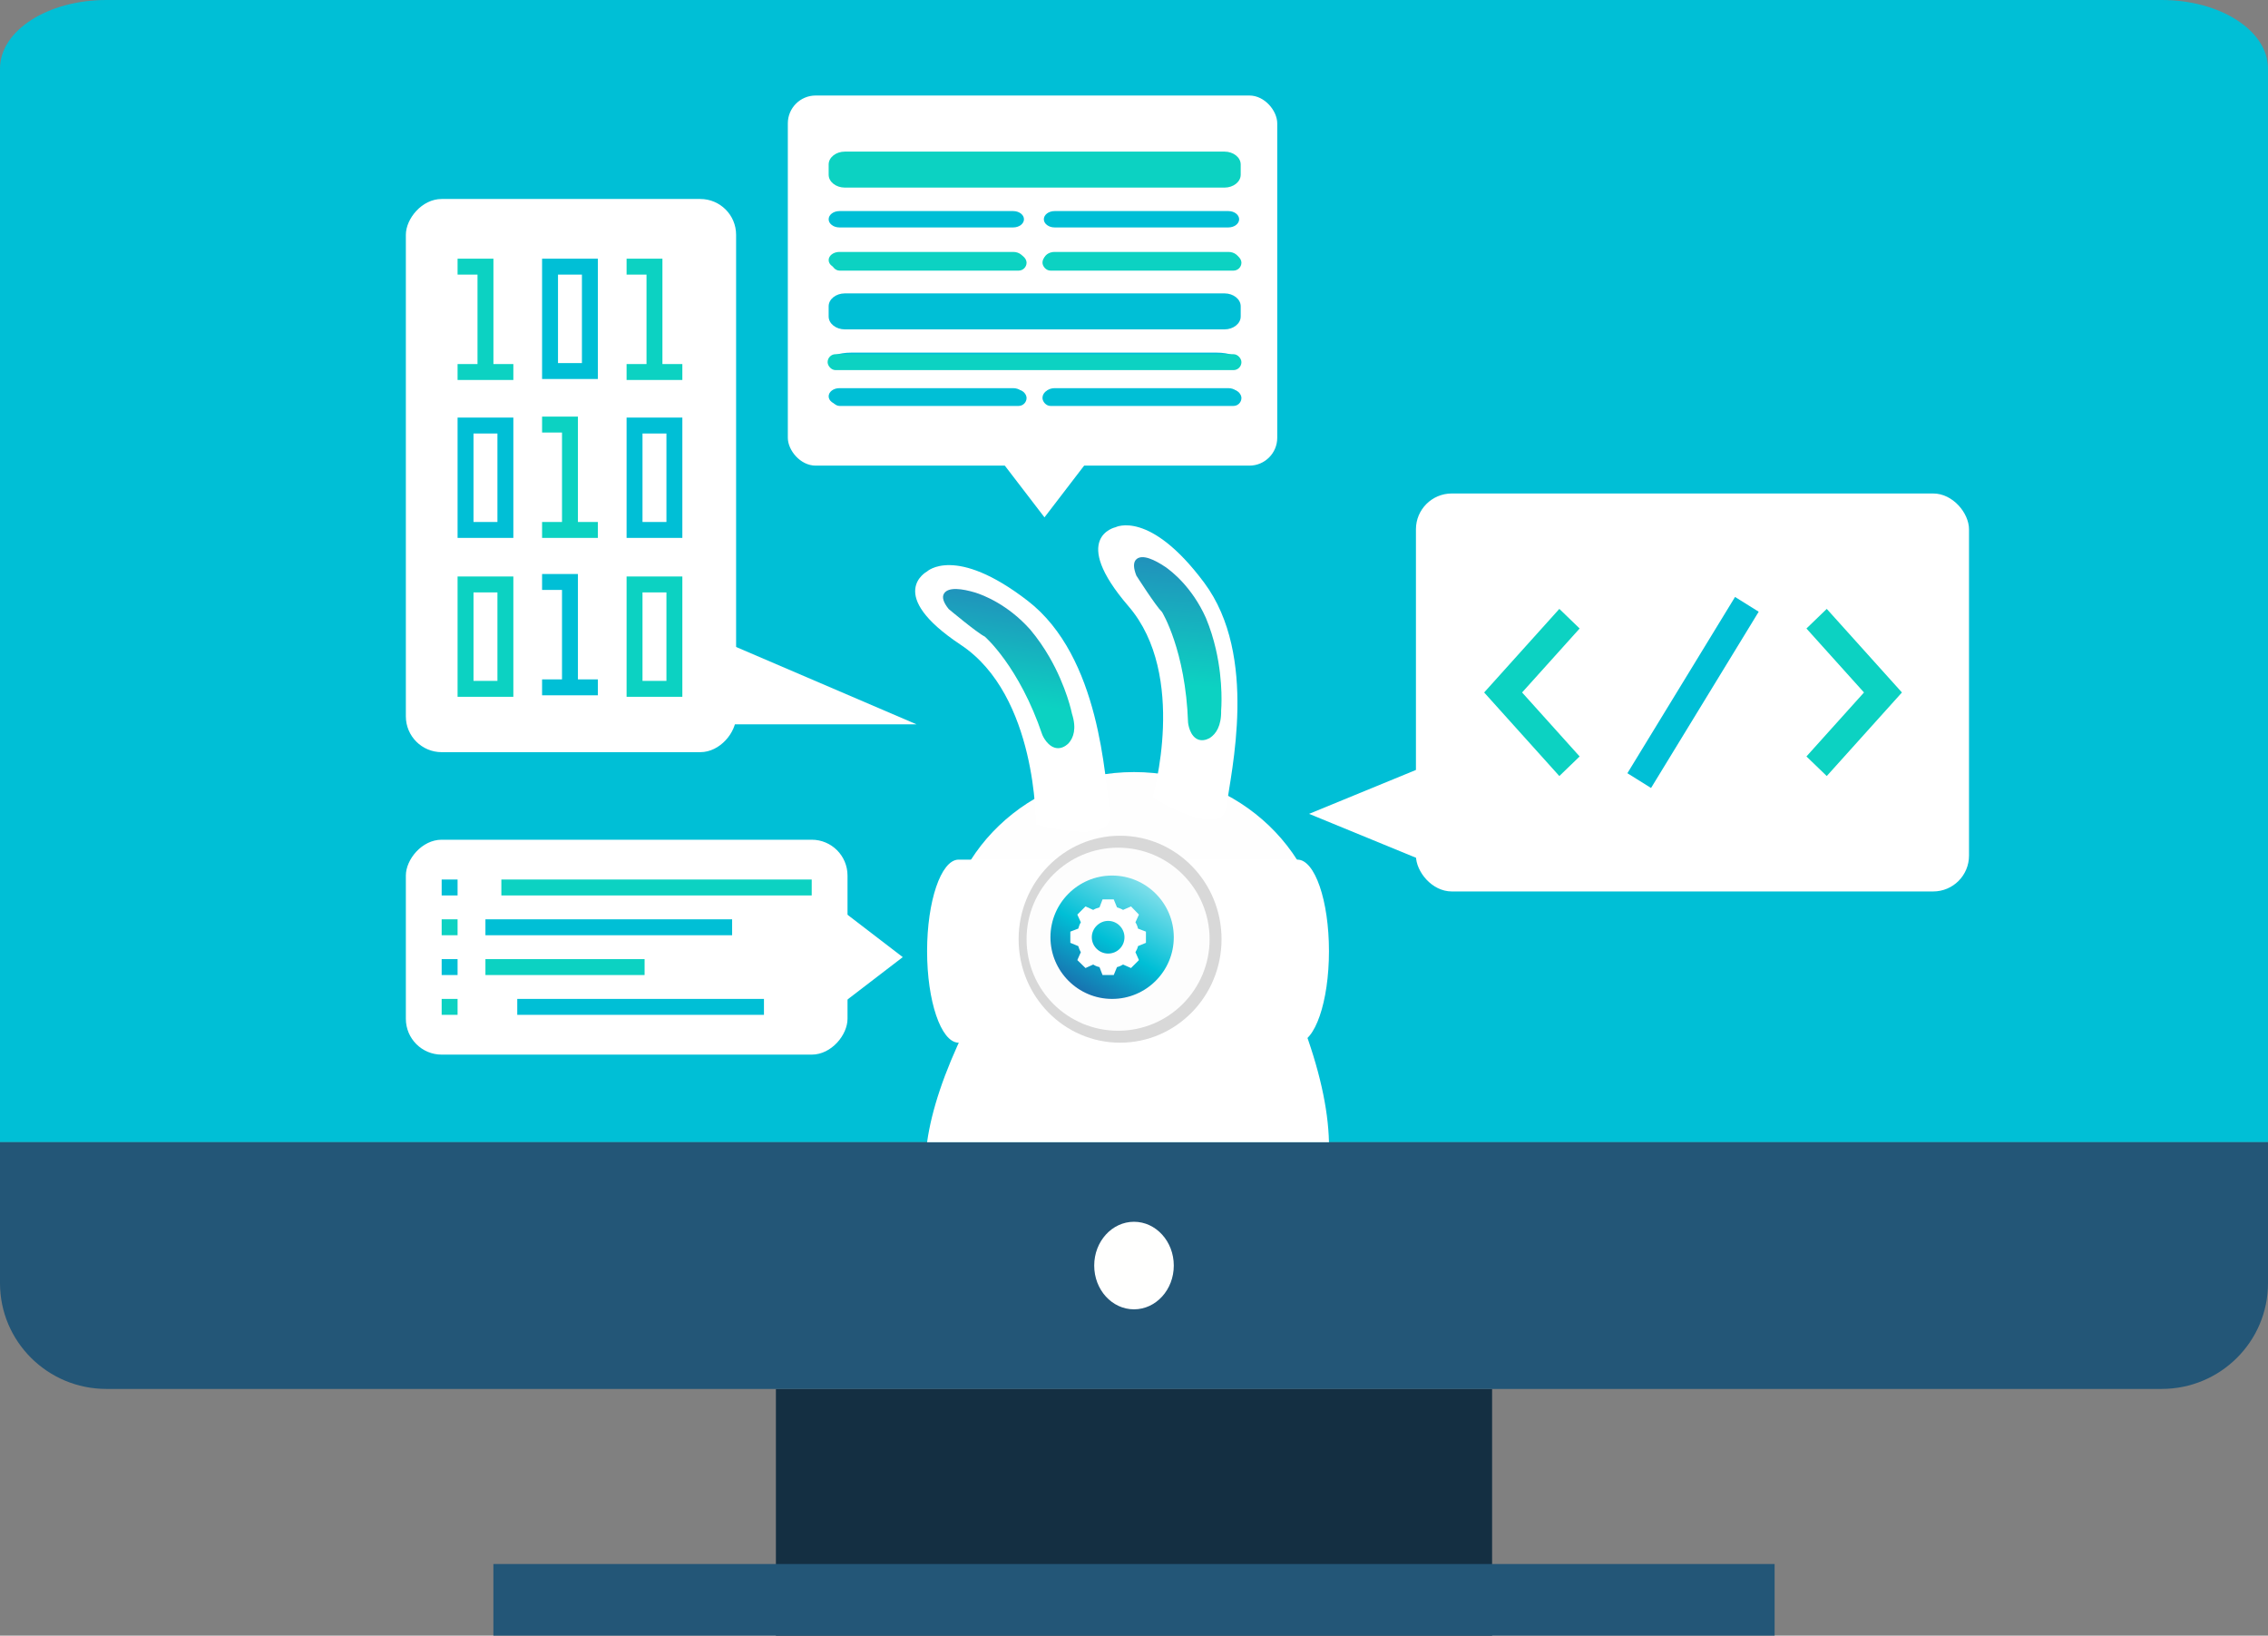<?xml version="1.0" encoding="UTF-8"?>
<svg width="570px" height="411px" viewBox="0 0 570 411" version="1.1" xmlns="http://www.w3.org/2000/svg" xmlns:xlink="http://www.w3.org/1999/xlink">
    <rect x="0" y="0" width="570" height="411" fill="#808080" stroke="none"/>
    <!-- Generator: sketchtool 53 (72520) - https://sketchapp.com -->
    <title>96C1CE43-8593-4DDF-A84C-78D1F2C3E813</title>
    <desc>Created with sketchtool.</desc>
    <defs>
        <linearGradient x1="36.892%" y1="69.404%" x2="53.079%" y2="-57.766%" id="linearGradient-1">
            <stop stop-color="#0CD2C2" offset="0%"></stop>
            <stop stop-color="#3455B5" offset="100%"></stop>
        </linearGradient>
        <linearGradient x1="45.595%" y1="69.404%" x2="51.035%" y2="-57.766%" id="linearGradient-2">
            <stop stop-color="#0CD2C2" offset="0%"></stop>
            <stop stop-color="#3455B5" offset="100%"></stop>
        </linearGradient>
        <linearGradient x1="128.501%" y1="-25.3%" x2="29.316%" y2="135.034%" id="linearGradient-3">
            <stop stop-color="#FFFFFF" offset="0%"></stop>
            <stop stop-color="#00BFD6" offset="58.129%"></stop>
            <stop stop-color="#2A3B93" offset="100%"></stop>
        </linearGradient>
    </defs>
    <g id="HD_Desktop" stroke="none" stroke-width="1" fill="none" fill-rule="evenodd">
        <g id="VW_Input" transform="translate(-1067, -81)">
            <g id="Why_VW_Contextual_Bandits_Module">
                <g id="Input_Icon" transform="translate(1067, 81)">
                    <g id="Group-43">
                        <g id="Input_Icon">
                            <g id="Contextual_Bandit_PC">
                                <g>
                                    <path d="M543.281,0 C558.035,0 570,7.711 570,17.22 L570,287 L0,287 L0,17.22 C0,7.711 11.965,0 26.724,0 L543.281,0" id="Fill-153" fill="#00BFD6"></path>
                                    <polygon id="Fill-154" fill="#142F42" points="195 411 375 411 375 349 195 349"></polygon>
                                    <path d="M543.281,349 L26.724,349 C11.965,349 0,337.102 0,322.429 L0,287 L570,287 L570,322.429 C570,337.102 558.035,349 543.281,349" id="Fill-155" fill="#235677"></path>
                                    <polygon id="Fill-156" fill="#235677" points="124 411 446 411 446 393 124 393"></polygon>
                                    <path d="M295,318.003 C295,324.085 290.521,329 284.995,329 C279.474,329 275,324.085 275,318.003 C275,311.931 279.474,307 284.995,307 C290.521,307 295,311.931 295,318.003" id="Fill-157" fill="#FFFFFE"></path>
                                </g>
                            </g>
                            <g id="Group-41" transform="translate(198, 24)">
                                <rect id="Rectangle" fill="#FFFFFF" x="0" y="0" width="123" height="93" rx="7"></rect>
                                <g id="Group-9" transform="translate(10, 14)">
                                    <g id="Group-8">
                                        <path d="M99.743,9.139 L4.334,9.139 C2.093,9.139 0.259,7.684 0.259,5.905 L0.259,3.33 C0.259,1.551 2.093,0.095 4.334,0.095 L99.743,0.095 C101.984,0.095 103.818,1.551 103.818,3.33 L103.818,5.905 C103.818,7.684 101.984,9.139 99.743,9.139" id="Fill-2" fill="#0CD2C2"></path>
                                        <path d="M99.743,44.765 L4.334,44.765 C2.093,44.765 0.259,43.309 0.259,41.53 L0.259,38.956 C0.259,37.177 2.093,35.721 4.334,35.721 L99.743,35.721 C101.984,35.721 103.818,37.177 103.818,38.956 L103.818,41.53 C103.818,43.309 101.984,44.765 99.743,44.765" id="Fill-2" fill="#00BFD6"></path>
                                        <path d="M46.645,19.147 L2.961,19.147 C1.475,19.147 0.259,18.223 0.259,17.093 C0.259,15.963 1.475,15.039 2.961,15.039 L46.645,15.039 C48.131,15.039 49.347,15.963 49.347,17.093 C49.347,18.223 48.131,19.147 46.645,19.147" id="Fill-4" fill="#00BFD6"></path>
                                        <path d="M100.725,19.147 L57.041,19.147 C55.555,19.147 54.339,18.223 54.339,17.093 C54.339,15.963 55.555,15.039 57.041,15.039 L100.725,15.039 C102.211,15.039 103.427,15.963 103.427,17.093 C103.427,18.223 102.211,19.147 100.725,19.147" id="Fill-6" fill="#00BFD6"></path>
                                        <path d="M46.645,29.41 L2.961,29.41 C1.475,29.41 0.259,28.486 0.259,27.356 C0.259,26.227 1.475,25.302 2.961,25.302 L46.645,25.302 C48.131,25.302 49.347,26.227 49.347,27.356 C49.347,28.486 48.131,29.41 46.645,29.41" id="Fill-4" fill="#0CD2C2"></path>
                                        <path d="M100.725,29.41 L57.041,29.41 C55.555,29.41 54.339,28.486 54.339,27.356 C54.339,26.227 55.555,25.302 57.041,25.302 L100.725,25.302 C102.211,25.302 103.427,26.227 103.427,27.356 C103.427,28.486 102.211,29.41 100.725,29.41" id="Fill-6" fill="#0CD2C2"></path>
                                        <path d="M46.645,63.643 L2.961,63.643 C1.475,63.643 0.259,62.719 0.259,61.589 C0.259,60.459 1.475,59.535 2.961,59.535 L46.645,59.535 C48.131,59.535 49.347,60.459 49.347,61.589 C49.347,62.719 48.131,63.643 46.645,63.643" id="Fill-4" fill="#00BFD6"></path>
                                        <path d="M100.725,63.643 L57.041,63.643 C55.555,63.643 54.339,62.719 54.339,61.589 C54.339,60.459 55.555,59.535 57.041,59.535 L100.725,59.535 C102.211,59.535 103.427,60.459 103.427,61.589 C103.427,62.719 102.211,63.643 100.725,63.643" id="Fill-6" fill="#00BFD6"></path>
                                        <path d="M5.938,54.713 C2.814,54.713 0.259,53.788 0.259,52.659 C0.259,51.529 2.814,50.605 5.938,50.605 L97.748,50.605 C100.872,50.605 103.427,51.529 103.427,52.659 C103.427,53.788 100.872,54.713 97.748,54.713 L5.938,54.713 Z" id="Fill-6" fill="#00BFD6"></path>
                                    </g>
                                </g>
                                <rect id="Rectangle" fill="#0CD2C2" x="10" y="65" width="104" height="4" rx="2"></rect>
                                <rect id="Rectangle" fill="#0CD2C2" x="11" y="40" width="49" height="4" rx="2"></rect>
                                <rect id="Rectangle" fill="#0CD2C2" x="64" y="40" width="50" height="4" rx="2"></rect>
                                <rect id="Rectangle" fill="#00BFD6" x="11" y="74" width="49" height="4" rx="2"></rect>
                                <rect id="Rectangle" fill="#00BFD6" x="64" y="74" width="50" height="4" rx="2"></rect>
                                <polygon id="Triangle" fill="#FFFFFF" transform="translate(64.5, 98.5) rotate(-180) translate(-64.5, -98.5) " points="64.5 91 76 106 53 106"></polygon>
                            </g>
                        </g>
                        <g id="Group-22" transform="translate(230, 132)">
                            <path d="M55,62 C28.49,62 7,82.595 7,108 L103,108 C103,82.595 81.51,62 55,62" id="Fill-6" fill="#FEFEFE"></path>
                            <path d="M10.922,84 L10.921,84 L10.786,84 L10.786,84.005 C6.474,84.215 3,94.429 3,107 C3,119.571 6.474,129.785 10.786,129.995 L10.786,130 L96.078,130 C100.453,130 104,119.702 104,107 C104,94.297 100.453,84 96.078,84 L10.922,84 Z" id="Fill-8" fill="#FFFFFF"></path>
                            <path d="M30.33,75.11 C30.33,75.11 30.699,42.794 11.487,30.047 C-7.725,17.301 2.966,11.611 2.966,11.611 C2.966,11.611 10.037,4.869 28.298,18.973 C46.558,33.077 47.645,63.554 48.94,72.224 C50.234,80.895 30.33,75.11 30.33,75.11" id="Fill-9" fill="#FFFFFF"></path>
                            <path d="M59.673,68.346 C59.673,68.346 68.613,37.728 53.624,20.341 C38.635,2.953 50.372,0.477 50.372,0.477 C50.372,0.477 58.927,-3.992 72.646,14.425 C86.364,32.842 79.306,62.111 78.24,70.708 C77.173,79.305 59.673,68.346 59.673,68.346" id="Fill-10" fill="#FFFFFF"></path>
                            <path d="M39.414,47.353 C39.414,47.353 38.102,40.625 33.689,33.018 C32.392,30.781 30.826,28.47 28.947,26.23 C23.252,19.811 16.948,17.473 15.102,16.895 C11.876,15.934 8.459,15.426 7.305,17.06 C6.587,18.076 7.206,19.515 8.422,21.03 C8.422,21.03 15.464,26.943 17.505,27.963 C17.505,27.963 26.144,35.409 31.972,52.679 C31.972,52.679 33.348,56 35.939,56 C37.45,56 38.576,54.743 38.585,54.734 C39.774,53.389 40.621,51.114 39.414,47.353" id="Fill-21" fill="url(#linearGradient-1)"></path>
                            <path d="M76.902,46.492 C76.902,46.492 77.539,39.637 75.564,31.088 C74.983,28.575 74.175,25.915 73.059,23.24 C69.576,15.488 64.413,11.511 62.872,10.449 C60.165,8.641 57.158,7.218 55.648,8.481 C54.708,9.267 54.883,10.825 55.587,12.619 C55.587,12.619 60.448,20.25 62.047,21.792 C62.047,21.792 67.96,31.338 68.588,49.604 C68.588,49.604 68.944,53.185 71.33,53.893 C72.721,54.305 74.103,53.398 74.114,53.392 C75.577,52.417 76.981,50.452 76.902,46.492" id="Fill-22" fill="url(#linearGradient-2)"></path>
                            <path d="M104,155 L3,155 C4.137,146.873 7.309,137.441 12.516,126.705 L27.456,124 L39.161,127.381 L53.269,127.381 L97.229,125.014 C101.545,136.454 103.802,146.449 104,155 Z" id="Combined-Shape" fill="#FFFFFF"></path>
                            <ellipse id="Oval" fill="#D8D8D8" cx="51.5" cy="104" rx="25.5" ry="26"></ellipse>
                            <circle id="Oval" fill="#FDFDFD" cx="51" cy="104" r="23"></circle>
                        </g>
                        <rect id="Rectangle" fill="#FFFFFF" x="355.857" y="124" width="139" height="100" rx="9"></rect>
                        <polyline id="Fill-27" fill="#0CD2C2" points="391.896 153 373 174 391.896 195 397 190.076 382.537 174 397 157.926 391.896 153"></polyline>
                        <polyline id="Fill-28" fill="#0CD2C2" points="454 157.926 468.463 174 454 190.076 459.104 195 478 174 459.104 153 454 157.926"></polyline>
                        <polyline id="Fill-29" fill="#00BFD6" points="436.055 150 409 194.289 414.802 197.91 414.945 198 414.999 197.91 442 153.711 436.055 150"></polyline>
                        <polygon id="Triangle" fill="#FFFFFF" transform="translate(343, 204.5) rotate(-90) translate(-343, -204.5) " points="343 190.5 354.5 218.5 331.5 218.5"></polygon>
                        <rect id="Rectangle" fill="#FFFFFF" transform="translate(157.5, 238) scale(-1, 1) translate(-157.5, -238) " x="102" y="211" width="111" height="54" rx="9"></rect>
                        <rect id="Rectangle" fill="#FFFFFF" transform="translate(143.5, 119.5) scale(-1, 1) translate(-143.5, -119.5) " x="102" y="50" width="83" height="139" rx="9"></rect>
                        <g id="Group-10" transform="translate(115, 65)">
                            <path d="M21.237,30.234 L35.252,30.234 L35.252,0 L21.237,0 L21.237,30.234 Z M25.238,26.234 L31.252,26.234 L31.252,4 L25.238,4 L25.238,26.234 Z" id="Fill-1" fill="#00BFD6"></path>
                            <path d="M42.475,70.161 L56.49,70.161 L56.49,39.927 L42.475,39.927 L42.475,70.161 Z M46.475,66.161 L52.489,66.161 L52.489,43.927 L46.475,43.927 L46.475,66.161 Z" id="Fill-2" fill="#00BFD6"></path>
                            <path d="M42.475,110.089 L56.49,110.089 L56.49,79.855 L42.475,79.855 L42.475,110.089 Z M46.475,106.089 L52.489,106.089 L52.489,83.855 L46.475,83.855 L46.475,106.089 Z" id="Fill-3" fill="#0CD2C2"></path>
                            <polygon id="Fill-4" fill="#0CD2C2" points="42.475 0 42.475 2 42.475 4 42.984 4 47.482 4 47.482 21.634 47.482 26.478 42.475 26.478 42.475 30.479 56.49 30.479 56.49 26.478 51.482 26.478 51.482 0"></polygon>
                            <polygon id="Fill-5" fill="#00BFD6" points="21.237 79.233 21.237 83.233 21.746 83.233 26.245 83.233 26.245 100.869 26.245 105.711 21.237 105.711 21.237 109.711 35.252 109.711 35.252 105.711 30.245 105.711 30.245 79.233"></polygon>
                            <polygon id="Fill-6" fill="#0CD2C2" points="26.245 61.32 26.245 66.161 21.237 66.161 21.237 70.161 35.252 70.161 35.252 66.161 30.245 66.161 30.245 39.683 21.237 39.683 21.237 43.683 21.747 43.683 26.245 43.683"></polygon>
                            <path d="M0,70.161 L14.016,70.161 L14.016,39.927 L0,39.927 L0,70.161 Z M4.001,66.161 L10.017,66.161 L10.017,43.927 L4.001,43.927 L4.001,66.161 Z" id="Fill-7" fill="#00BFD6"></path>
                            <path d="M0,110.089 L14.016,110.089 L14.016,79.855 L0,79.855 L0,110.089 Z M4.001,106.089 L10.017,106.089 L10.017,83.855 L4.001,83.855 L4.001,106.089 Z" id="Fill-8" fill="#0CD2C2"></path>
                            <polygon id="Fill-9" fill="#0CD2C2" points="0 0 0 4 0.511 4 5.008 4 5.008 21.635 5.008 26.478 0 26.478 0 30.479 14.016 30.479 14.016 26.478 9.008 26.478 9.008 0"></polygon>
                        </g>
                        <path d="M182.5,182 L230.333,161.5 L230.333,182 L182.5,182 Z" id="Combined-Shape" fill="#FFFFFF" transform="translate(206.417, 171.75) scale(-1, 1) translate(-206.417, -171.75) "></path>
                        <polygon id="Triangle" fill="#FFFFFF" transform="translate(219.384, 240.5) rotate(-270) translate(-219.384, -240.5) " points="219.384 233 230.884 248 207.884 248"></polygon>
                        <g id="Group-7" transform="translate(111, 221)">
                            <polygon id="Fill-1" fill="#00BFD6" points="0 4.001 4 4.001 4 -1.26121336e-13 0 -1.26121336e-13"></polygon>
                            <polygon id="Fill-2" fill="#0CD2C2" points="0 14.001 4 14.001 4 10 0 10"></polygon>
                            <polygon id="Fill-3" fill="#00BFD6" points="0 24.001 4 24.001 4 20.001 0 20.001"></polygon>
                            <polygon id="Fill-4" fill="#0CD2C2" points="15.001 4.001 93.001 4.001 93.001 -2.27373675e-13 15.001 -2.27373675e-13"></polygon>
                            <polygon id="Fill-1" fill="#0CD2C2" points="0 34.002 4 34.002 4 30.001 0 30.001"></polygon>
                            <polygon id="Fill-4" fill="#00BFD6" points="19 34.002 81 34.002 81 30.001 19 30.001"></polygon>
                            <polygon id="Fill-5" fill="#00BFD6" points="11 14.001 73 14.001 73 10 11 10"></polygon>
                            <polygon id="Fill-6" fill="#0CD2C2" points="11 24.001 51 24.001 51 20.001 11 20.001"></polygon>
                        </g>
                    </g>
                    <path d="M279.5,220 C288.047,220 295,226.954 295,235.5 C295,244.046 288.047,251 279.5,251 C270.954,251 264,244.046 264,235.5 C264,226.954 270.954,220 279.5,220 Z" id="Combined-Shape" fill="url(#linearGradient-3)" fill-rule="nonzero"></path>
                    <g id="noun_Gear_2618970" transform="translate(269, 226)" fill="#FFFFFF">
                        <path d="M11.728,1.994 C12.256,2.17 12.784,2.346 13.253,2.639 L15.247,1.759 L17.241,3.812 L16.361,5.747 C16.654,6.216 16.889,6.744 17.006,7.33 L19,8.093 L19,10.907 L17.006,11.728 C16.889,12.256 16.654,12.784 16.361,13.253 L17.241,15.247 L15.247,17.241 L13.253,16.361 C12.784,16.654 12.256,16.889 11.728,17.006 L10.907,19 L8.093,19 L7.33,17.006 C6.744,16.889 6.216,16.654 5.747,16.361 L3.812,17.241 L1.759,15.247 L2.639,13.253 C2.346,12.784 2.17,12.256 1.994,11.728 L0,10.907 L0,8.093 L1.994,7.33 C2.17,6.744 2.346,6.216 2.639,5.747 L1.759,3.812 L3.812,1.759 L5.747,2.639 C6.216,2.346 6.744,2.17 7.33,1.994 L8.093,0 L10.907,0 L11.728,1.994 Z M9.5,5.395 C11.787,5.395 13.605,7.272 13.605,9.5 C13.605,11.787 11.787,13.605 9.5,13.605 C7.272,13.605 5.395,11.787 5.395,9.5 C5.395,7.272 7.272,5.395 9.5,5.395 Z" id="Shape"></path>
                    </g>
                </g>
            </g>
        </g>
    </g>
</svg>